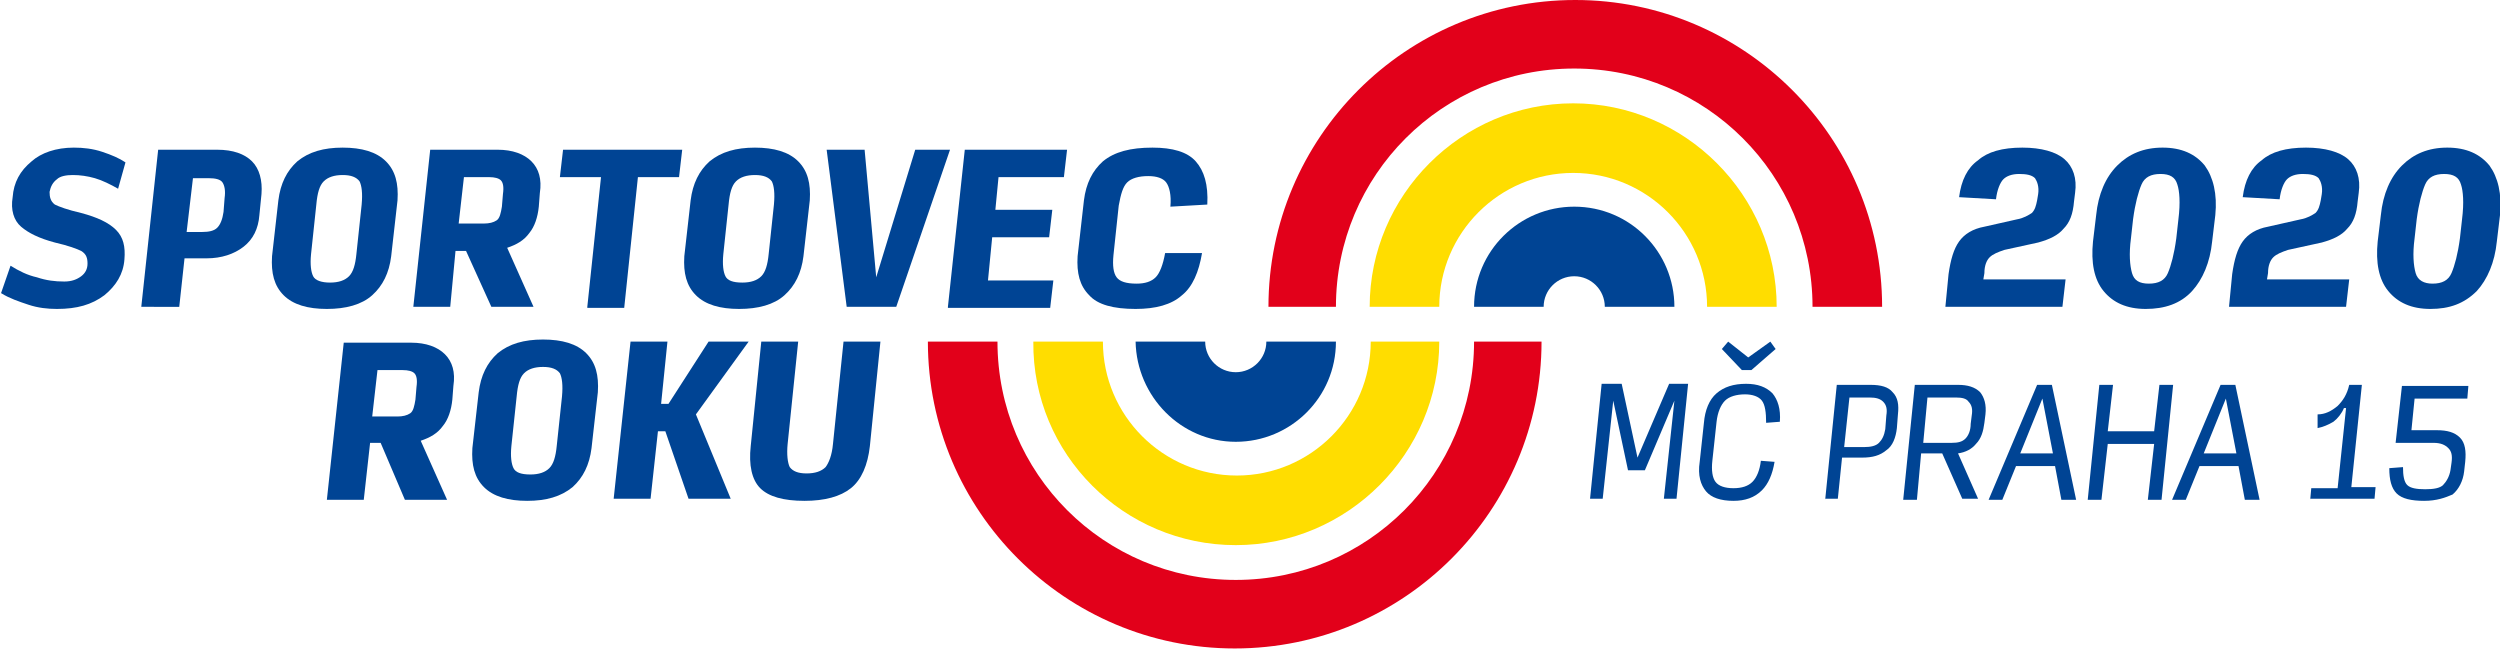 <?xml version="1.0" encoding="utf-8"?>
<!-- Generator: Adobe Illustrator 24.2.1, SVG Export Plug-In . SVG Version: 6.00 Build 0)  -->
<svg version="1.1" id="Vrstva_1" xmlns="http://www.w3.org/2000/svg" xmlns:xlink="http://www.w3.org/1999/xlink" x="0px" y="0px"
	 width="237.1px" height="61.6px" viewBox="0 0 237.1 61.6" style="enable-background:new 0 0 237.1 61.6;" xml:space="preserve">
<style type="text/css">
	.st0{fill:#004494;}
	.st1{fill:#E2001A;}
	.st2{fill:#FFDD00;}
	.st3{opacity:0.36;}
	.st4{fill:#1A171B;}
	.st5{fill:none;stroke:#004494;stroke-width:0.5;stroke-miterlimit:10;}
	.st6{fill:none;stroke:#004494;stroke-width:0.5;stroke-miterlimit:10;stroke-dasharray:4.938,4.938;}
	.st7{fill:none;stroke:#004494;stroke-width:0.5;stroke-miterlimit:10;stroke-dasharray:5.142,5.142;}
	.st8{fill:none;stroke:#004494;stroke-width:0.5;stroke-miterlimit:10;stroke-dasharray:4.921,4.921;}
	.st9{fill:none;stroke:#004494;stroke-width:0.5;stroke-miterlimit:10;stroke-dasharray:4.993,4.993;}
</style>
<g>
	<g>
		<path class="st0" d="M5.4,29.3c-0.9,0-1.8-0.1-2.7-0.4c-0.9-0.3-1.8-0.6-2.6-1.1l0.9-2.6c0.8,0.5,1.6,0.9,2.5,1.1
			c0.9,0.3,1.7,0.4,2.6,0.4c0.7,0,1.2-0.2,1.6-0.5c0.4-0.3,0.6-0.7,0.6-1.2c0-0.5-0.1-0.9-0.6-1.2c-0.4-0.2-1.2-0.5-2.5-0.8
			c-1.5-0.4-2.5-0.9-3.2-1.5c-0.7-0.6-1-1.6-0.8-2.8c0.1-1.4,0.7-2.5,1.8-3.4C3.9,14.5,5.3,14,7,14c0.9,0,1.8,0.1,2.7,0.4
			c0.9,0.3,1.6,0.6,2.2,1l-0.7,2.5c-0.7-0.4-1.5-0.8-2.2-1s-1.4-0.3-2.1-0.3c-0.6,0-1.2,0.1-1.5,0.4c-0.4,0.3-0.6,0.7-0.7,1.2
			c0,0.5,0.1,0.9,0.5,1.2c0.4,0.2,1.2,0.5,2.5,0.8c1.5,0.4,2.6,0.9,3.3,1.6c0.7,0.7,0.9,1.6,0.8,2.8c-0.1,1.4-0.8,2.5-1.9,3.4
			C8.7,28.9,7.3,29.3,5.4,29.3z"/>
		<path class="st0" d="M13.4,29.1L15,14.2h5.6c1.5,0,2.6,0.4,3.3,1.1c0.7,0.7,1,1.8,0.9,3.1l-0.2,2c-0.1,1.3-0.6,2.3-1.5,3
			c-0.9,0.7-2.1,1.1-3.5,1.1h-2.1l-0.5,4.6H13.4z M17.7,22h1.5c0.6,0,1.1-0.1,1.4-0.4c0.3-0.3,0.5-0.8,0.6-1.5l0.1-1.3
			c0.1-0.7,0-1.2-0.2-1.5c-0.2-0.3-0.7-0.4-1.3-0.4h-1.5L17.7,22z"/>
		<path class="st0" d="M31,29.3c-1.8,0-3.2-0.4-4.1-1.3c-0.9-0.9-1.2-2.1-1.1-3.7l0.6-5.3c0.2-1.6,0.8-2.8,1.8-3.7
			c1.1-0.9,2.5-1.3,4.3-1.3c1.8,0,3.2,0.4,4.1,1.3c0.9,0.9,1.2,2.1,1.1,3.7l-0.6,5.3c-0.2,1.6-0.8,2.8-1.8,3.7
			C34.3,28.9,32.8,29.3,31,29.3z M31.3,26.8c0.8,0,1.4-0.2,1.8-0.6s0.6-1.1,0.7-2.1l0.5-4.7c0.1-1.1,0-1.8-0.2-2.2
			c-0.3-0.4-0.8-0.6-1.6-0.6s-1.4,0.2-1.8,0.6c-0.4,0.4-0.6,1.1-0.7,2.2l-0.5,4.7c-0.1,1,0,1.7,0.2,2.1S30.5,26.8,31.3,26.8z"/>
		<path class="st0" d="M42.7,29.1h-3.5l1.6-14.9h6.4c1.4,0,2.5,0.4,3.2,1.1c0.7,0.7,1,1.7,0.8,3l-0.1,1.3c-0.1,1-0.4,1.9-0.9,2.5
			c-0.5,0.7-1.2,1.1-2.1,1.4l2.5,5.6h-4l-2.4-5.3h-1L42.7,29.1z M43.5,21.2h2.4c0.5,0,0.9-0.1,1.2-0.3c0.3-0.2,0.4-0.7,0.5-1.3
			l0.1-1.2c0.1-0.7,0-1.1-0.2-1.3c-0.2-0.2-0.6-0.3-1.1-0.3H44L43.5,21.2z"/>
		<path class="st0" d="M55.7,29.1L57,16.8h-3.9l0.3-2.6h11.3l-0.3,2.6h-3.9l-1.3,12.4H55.7z"/>
		<path class="st0" d="M70.1,29.3c-1.8,0-3.2-0.4-4.1-1.3c-0.9-0.9-1.2-2.1-1.1-3.7l0.6-5.3c0.2-1.6,0.8-2.8,1.8-3.7
			c1.1-0.9,2.5-1.3,4.3-1.3c1.8,0,3.2,0.4,4.1,1.3c0.9,0.9,1.2,2.1,1.1,3.7l-0.6,5.3c-0.2,1.6-0.8,2.8-1.8,3.7
			C73.4,28.9,71.9,29.3,70.1,29.3z M70.4,26.8c0.8,0,1.4-0.2,1.8-0.6s0.6-1.1,0.7-2.1l0.5-4.7c0.1-1.1,0-1.8-0.2-2.2
			c-0.3-0.4-0.8-0.6-1.6-0.6s-1.4,0.2-1.8,0.6c-0.4,0.4-0.6,1.1-0.7,2.2l-0.5,4.7c-0.1,1,0,1.7,0.2,2.1S69.5,26.8,70.4,26.8z"/>
		<path class="st0" d="M85,29.1h-4.7l-1.9-14.9H82l1.1,12.1l3.7-12.1h3.3L85,29.1z"/>
		<path class="st0" d="M89.9,29.1l1.6-14.9h9.7l-0.3,2.6h-6.2l-0.3,3.1h5.4l-0.3,2.6h-5.4l-0.4,4.1h6.2l-0.3,2.6H89.9z"/>
		<path class="st0" d="M107.7,29.3c-2.1,0-3.6-0.4-4.4-1.3c-0.9-0.9-1.2-2.1-1.1-3.7l0.6-5.3c0.2-1.6,0.8-2.8,1.8-3.7
			c1.1-0.9,2.6-1.3,4.7-1.3c1.9,0,3.3,0.4,4.1,1.3c0.8,0.9,1.2,2.2,1.1,4.1l-3.5,0.2c0.1-1.1-0.1-1.9-0.4-2.3s-0.9-0.6-1.7-0.6
			c-0.9,0-1.6,0.2-2,0.6c-0.4,0.4-0.6,1.1-0.8,2.2l-0.5,4.7c-0.1,1,0,1.7,0.3,2.1c0.3,0.4,0.9,0.6,1.9,0.6c0.8,0,1.4-0.2,1.8-0.6
			c0.4-0.4,0.7-1.2,0.9-2.3L114,24c-0.3,1.8-0.9,3.2-1.9,4C111.1,28.9,109.6,29.3,107.7,29.3z"/>
	</g>
	<g>
		<path class="st0" d="M34.5,47.4H31l1.6-14.9H39c1.4,0,2.5,0.4,3.2,1.1c0.7,0.7,1,1.7,0.8,3l-0.1,1.3c-0.1,1-0.4,1.9-0.9,2.5
			c-0.5,0.7-1.2,1.1-2.1,1.4l2.5,5.6h-4L36.1,42h-1L34.5,47.4z M35.3,39.5h2.4c0.5,0,0.9-0.1,1.2-0.3c0.3-0.2,0.4-0.7,0.5-1.3
			l0.1-1.2c0.1-0.7,0-1.1-0.2-1.3c-0.2-0.2-0.6-0.3-1.1-0.3h-2.4L35.3,39.5z"/>
		<path class="st0" d="M50,47.5c-1.8,0-3.2-0.4-4.1-1.3c-0.9-0.9-1.2-2.1-1.1-3.7l0.6-5.3c0.2-1.6,0.8-2.8,1.8-3.7
			c1.1-0.9,2.5-1.3,4.3-1.3c1.8,0,3.2,0.4,4.1,1.3c0.9,0.9,1.2,2.1,1.1,3.7l-0.6,5.3c-0.2,1.6-0.8,2.8-1.8,3.7
			C53.2,47.1,51.8,47.5,50,47.5z M50.3,45c0.8,0,1.4-0.2,1.8-0.6s0.6-1.1,0.7-2.1l0.5-4.7c0.1-1.1,0-1.8-0.2-2.2
			c-0.3-0.4-0.8-0.6-1.6-0.6s-1.4,0.2-1.8,0.6c-0.4,0.4-0.6,1.1-0.7,2.2l-0.5,4.7c-0.1,1,0,1.7,0.2,2.1S49.4,45,50.3,45z"/>
		<path class="st0" d="M62.4,40.9l-0.7,6.4h-3.5l1.6-14.9h3.5l-0.6,5.9h0.7l3.8-5.9h3.8L66,39.3l3.3,8h-4l-2.2-6.4H62.4z"/>
		<path class="st0" d="M76.3,47.5c-2,0-3.4-0.4-4.2-1.2c-0.8-0.8-1.1-2.2-0.9-4l1-9.9h3.5l-1,9.7c-0.1,1,0,1.8,0.2,2.2
			c0.3,0.4,0.8,0.6,1.6,0.6s1.4-0.2,1.8-0.6c0.3-0.4,0.6-1.1,0.7-2.2l1-9.7h3.5l-1,9.9c-0.2,1.8-0.8,3.2-1.8,4S78.2,47.5,76.3,47.5z
			"/>
	</g>
	<g>
		<path class="st0" d="M154.4,44.6L153,38l-1,9.3h-1.2l1.1-10.9h1.9l1.5,7l3-7h1.8l-1.1,10.9h-1.2l1-9.3l-2.8,6.6H154.4z"/>
		<path class="st0" d="M164.4,47.5c-1.2,0-2.1-0.3-2.6-0.9c-0.5-0.6-0.8-1.5-0.6-2.8l0.4-3.7c0.1-1.2,0.5-2.2,1.2-2.8
			c0.7-0.6,1.6-0.9,2.8-0.9c1.1,0,1.9,0.3,2.5,0.9c0.5,0.6,0.8,1.5,0.7,2.7l-1.3,0.1c0-1-0.1-1.7-0.4-2.1s-0.9-0.6-1.6-0.6
			c-0.8,0-1.5,0.2-1.9,0.6s-0.7,1.1-0.8,2l-0.4,3.7c-0.1,0.9,0,1.6,0.3,2c0.3,0.4,0.9,0.6,1.7,0.6c0.8,0,1.4-0.2,1.8-0.6
			c0.4-0.4,0.7-1.1,0.8-2l1.3,0.1c-0.2,1.2-0.6,2.1-1.2,2.7C166.4,47.2,165.5,47.5,164.4,47.5z M165.2,35.1l-1.9-2l0.6-0.7l1.9,1.5
			l2.1-1.5l0.5,0.7l-2.3,2H165.2z"/>
		<path class="st0" d="M173.1,47.4l1.1-10.9h3.2c1,0,1.7,0.2,2.1,0.7c0.5,0.5,0.6,1.2,0.5,2.1l-0.1,1.3c-0.1,0.9-0.4,1.7-1,2.1
			c-0.6,0.5-1.3,0.7-2.3,0.7h-1.9l-0.4,3.9H173.1z M174.9,42.4h1.9c0.6,0,1.1-0.1,1.4-0.4c0.3-0.3,0.5-0.7,0.6-1.3l0.1-1.3
			c0.1-0.6,0-1-0.3-1.3c-0.3-0.3-0.7-0.4-1.3-0.4h-1.9L174.9,42.4z"/>
		<path class="st0" d="M181.8,47.4h-1.3l1.1-10.9h4.1c0.9,0,1.6,0.2,2.1,0.7c0.4,0.5,0.6,1.2,0.5,2.1l-0.1,0.8
			c-0.1,0.8-0.3,1.5-0.8,2c-0.4,0.5-1,0.8-1.7,0.9l1.9,4.3h-1.5l-1.9-4.3h-2L181.8,47.4z M182.4,42h2.7c0.6,0,1-0.1,1.3-0.4
			c0.3-0.3,0.5-0.8,0.5-1.4l0.1-0.8c0.1-0.6,0-1-0.3-1.3c-0.2-0.3-0.6-0.4-1.2-0.4h-2.7L182.4,42z"/>
		<path class="st0" d="M195.5,47.4l-0.6-3.2h-3.7l-1.3,3.2h-1.3l4.6-10.9h1.4l2.3,10.9H195.5z M194.7,43l-1-5.2l-2.1,5.2H194.7z"/>
		<path class="st0" d="M198,47.4l1.1-10.9h1.3l-0.5,4.4h4.4l0.5-4.4h1.3l-1.1,10.9h-1.3l0.6-5.3h-4.4l-0.6,5.3H198z"/>
		<path class="st0" d="M212.9,47.4l-0.6-3.2h-3.7l-1.3,3.2H206l4.6-10.9h1.4l2.3,10.9H212.9z M212.1,43l-1-5.2l-2.1,5.2H212.1z"/>
		<path class="st0" d="M219.1,47.4l0.1-1.1h2.5l0.8-7.6h-0.2c-0.2,0.5-0.6,1-1,1.3c-0.5,0.3-1,0.5-1.5,0.6l0-1.3
			c0.7,0,1.3-0.3,1.9-0.8c0.5-0.5,0.9-1.1,1.1-2h1.2l-1,9.7h2.3l-0.1,1.1H219.1z"/>
		<path class="st0" d="M229.9,47.5c-1.2,0-2.1-0.2-2.6-0.7c-0.5-0.5-0.7-1.3-0.7-2.4l1.3-0.1c0,0.8,0.1,1.4,0.4,1.7
			c0.3,0.3,0.9,0.4,1.7,0.4c0.8,0,1.4-0.1,1.7-0.4s0.6-0.8,0.7-1.4l0.1-0.7c0.1-0.7,0-1.1-0.3-1.4c-0.3-0.3-0.7-0.5-1.4-0.5h-3.6
			l0.6-5.4h6.3l-0.1,1.2h-5l-0.3,3h2.4c1,0,1.7,0.2,2.2,0.7c0.5,0.5,0.6,1.3,0.5,2.3l-0.1,0.9c-0.1,0.9-0.5,1.7-1.1,2.2
			C231.9,47.2,231.1,47.5,229.9,47.5z"/>
	</g>
	<g>
		<g>
			<path class="st1" d="M139.8,32.4c0,12.5-10.1,22.6-22.6,22.6S94.6,44.9,94.6,32.4h-6.6c0,16.1,13.1,29.1,29.1,29.1
				c16.1,0,29.1-13.1,29.1-29.1H139.8z"/>
			<path class="st2" d="M117.2,51.7c10.6,0,19.3-8.7,19.3-19.3H130c0,7-5.7,12.7-12.7,12.7c-7,0-12.7-5.7-12.7-12.7h-6.6
				C97.9,43.1,106.6,51.7,117.2,51.7z"/>
			<path class="st0" d="M117.2,41.9c5.2,0,9.5-4.2,9.5-9.5h-6.6c0,1.6-1.3,2.9-2.9,2.9c-1.6,0-2.9-1.3-2.9-2.9h-6.6
				C107.8,37.6,112,41.9,117.2,41.9z"/>
		</g>
		<g>
			<path class="st1" d="M126.7,29.1c0-12.5,10.1-22.6,22.6-22.6c12.5,0,22.6,10.1,22.6,22.6c0,0,0,0,0,0h6.6c0,0,0,0,0,0
				c0-16.1-13.1-29.1-29.1-29.1c-16.1,0-29.1,13.1-29.1,29.1c0,0,0,0,0,0L126.7,29.1C126.7,29.1,126.7,29.1,126.7,29.1z"/>
			<path class="st2" d="M136.5,29.1c0-7,5.7-12.7,12.7-12.7c7,0,12.7,5.7,12.7,12.7c0,0,0,0,0,0h6.6c0,0,0,0,0,0
				c0-10.6-8.7-19.3-19.3-19.3c-10.6,0-19.3,8.7-19.3,19.3c0,0,0,0,0,0L136.5,29.1C136.5,29.1,136.5,29.1,136.5,29.1z"/>
			<path class="st0" d="M146.4,29.1c0-1.6,1.3-2.9,2.9-2.9c1.6,0,2.9,1.3,2.9,2.9c0,0,0,0,0,0h6.6c0,0,0,0,0,0
				c0-5.2-4.2-9.5-9.5-9.5c-5.2,0-9.5,4.2-9.5,9.5c0,0,0,0,0,0L146.4,29.1C146.4,29.1,146.4,29.1,146.4,29.1z"/>
		</g>
	</g>
	<g>
		<g>
			<path class="st0" d="M184.5,29.1l0.3-3.1c0.2-1.4,0.5-2.4,1-3.1c0.5-0.7,1.3-1.2,2.4-1.4l3.1-0.7c0.6-0.1,1.1-0.4,1.4-0.6
				c0.3-0.3,0.4-0.7,0.5-1.2l0.1-0.6c0.1-0.7-0.1-1.2-0.3-1.5c-0.3-0.3-0.8-0.4-1.5-0.4c-0.7,0-1.2,0.2-1.5,0.5
				c-0.3,0.3-0.6,1-0.7,1.9l-3.5-0.2c0.2-1.6,0.8-2.8,1.8-3.5c0.9-0.8,2.3-1.2,4.2-1.2c1.8,0,3.2,0.4,4,1.1c0.8,0.7,1.2,1.8,1,3.2
				l-0.1,0.8c-0.1,1.2-0.4,2-1,2.6c-0.5,0.6-1.3,1-2.4,1.3l-3.2,0.7c-0.6,0.2-1.1,0.4-1.4,0.7c-0.3,0.3-0.5,0.8-0.5,1.5l-0.1,0.6
				h7.8l-0.3,2.6H184.5z"/>
			<path class="st0" d="M203.5,29.3c-1.8,0-3.1-0.6-4-1.7c-0.9-1.1-1.2-2.7-1-4.7l0.3-2.5c0.2-2,0.9-3.6,2-4.7
				c1.1-1.1,2.5-1.7,4.3-1.7c1.8,0,3.1,0.6,4,1.7c0.8,1.1,1.2,2.7,1,4.7l-0.3,2.5c-0.2,2-0.9,3.6-1.9,4.7
				C206.8,28.8,205.3,29.3,203.5,29.3z M203.8,26.9c0.9,0,1.5-0.3,1.8-1c0.3-0.7,0.6-1.8,0.8-3.3l0.2-1.8c0.2-1.6,0.1-2.7-0.1-3.3
				c-0.2-0.7-0.7-1-1.6-1c-0.9,0-1.5,0.3-1.8,1c-0.3,0.7-0.6,1.8-0.8,3.3l-0.2,1.8c-0.2,1.5-0.1,2.6,0.1,3.3
				C202.4,26.6,202.9,26.9,203.8,26.9z"/>
			<path class="st0" d="M211.4,29.1l0.3-3.1c0.2-1.4,0.5-2.4,1-3.1c0.5-0.7,1.3-1.2,2.4-1.4l3.1-0.7c0.6-0.1,1.1-0.4,1.4-0.6
				c0.3-0.3,0.4-0.7,0.5-1.2l0.1-0.6c0.1-0.7-0.1-1.2-0.3-1.5c-0.3-0.3-0.8-0.4-1.5-0.4c-0.7,0-1.2,0.2-1.5,0.5
				c-0.3,0.3-0.6,1-0.7,1.9l-3.5-0.2c0.2-1.6,0.8-2.8,1.8-3.5c0.9-0.8,2.3-1.2,4.2-1.2c1.8,0,3.2,0.4,4,1.1c0.8,0.7,1.2,1.8,1,3.2
				l-0.1,0.8c-0.1,1.2-0.4,2-1,2.6c-0.5,0.6-1.3,1-2.4,1.3l-3.2,0.7c-0.6,0.2-1.1,0.4-1.4,0.7c-0.3,0.3-0.5,0.8-0.5,1.5l-0.1,0.6
				h7.8l-0.3,2.6H211.4z"/>
			<path class="st0" d="M230.5,29.3c-1.8,0-3.1-0.6-4-1.7c-0.9-1.1-1.2-2.7-1-4.7l0.3-2.5c0.2-2,0.9-3.6,2-4.7
				c1.1-1.1,2.5-1.7,4.3-1.7c1.8,0,3.1,0.6,4,1.7c0.8,1.1,1.2,2.7,1,4.7l-0.3,2.5c-0.2,2-0.9,3.6-1.9,4.7
				C233.7,28.8,232.3,29.3,230.5,29.3z M230.7,26.9c0.9,0,1.5-0.3,1.8-1c0.3-0.7,0.6-1.8,0.8-3.3l0.2-1.8c0.2-1.6,0.1-2.7-0.1-3.3
				c-0.2-0.7-0.7-1-1.6-1c-0.9,0-1.5,0.3-1.8,1c-0.3,0.7-0.6,1.8-0.8,3.3l-0.2,1.8c-0.2,1.5-0.1,2.6,0.1,3.3
				C229.3,26.6,229.9,26.9,230.7,26.9z"/>
		</g>
	</g>
</g>
</svg>
